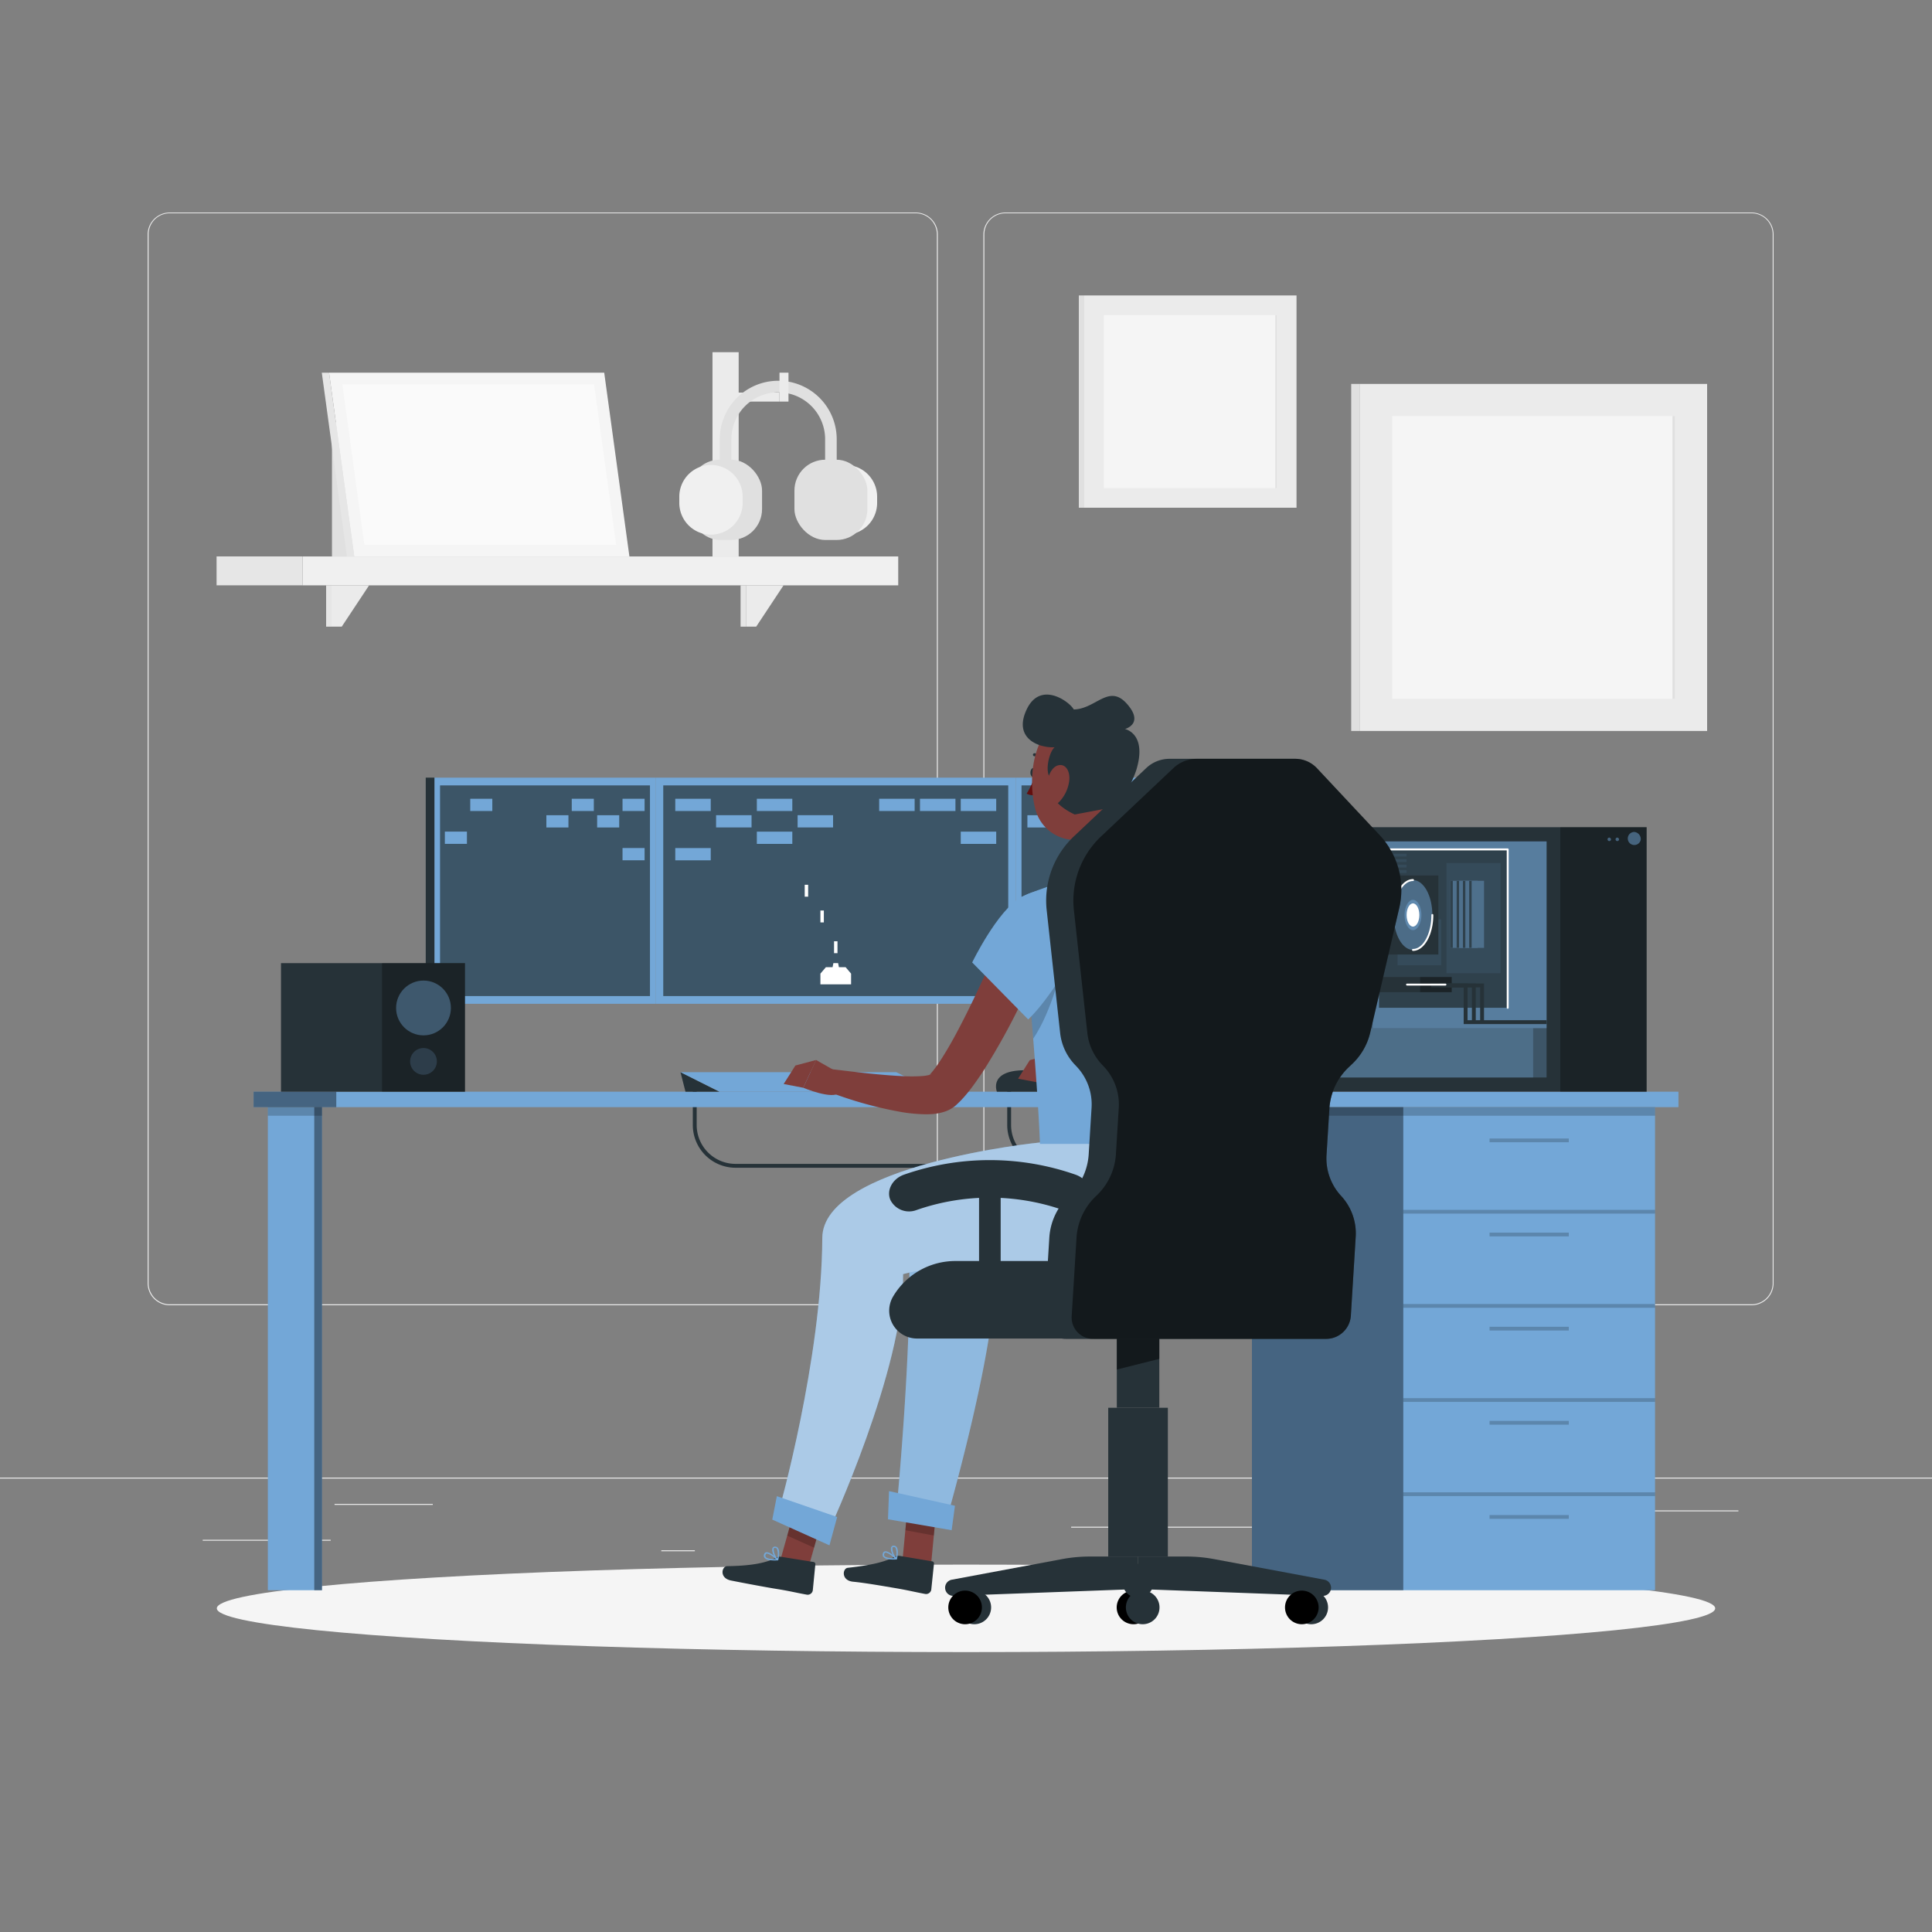 <svg xmlns="http://www.w3.org/2000/svg" viewBox="0 0 500 500"><rect x="0" y="0" width="500" height="500" fill="#808080" stroke="none"/><g id="freepik--background-complete--inject-12"><rect y="382.4" width="500" height="0.25" style="fill:#ebebeb"></rect><rect x="52.46" y="398.49" width="33.12" height="0.25" style="fill:#ebebeb"></rect><rect x="171.14" y="401.21" width="8.69" height="0.25" style="fill:#ebebeb"></rect><rect x="86.58" y="389.21" width="25.42" height="0.25" style="fill:#ebebeb"></rect><rect x="422" y="390.89" width="27.9" height="0.25" style="fill:#ebebeb"></rect><rect x="391.47" y="390.89" width="21.63" height="0.25" style="fill:#ebebeb"></rect><rect x="277.21" y="395.11" width="51.45" height="0.25" style="fill:#ebebeb"></rect><path d="M237,337.8H43.91a5.71,5.71,0,0,1-5.7-5.71V60.66A5.71,5.71,0,0,1,43.91,55H237a5.71,5.71,0,0,1,5.71,5.71V332.09A5.71,5.71,0,0,1,237,337.8ZM43.91,55.2a5.46,5.46,0,0,0-5.45,5.46V332.09a5.46,5.46,0,0,0,5.45,5.46H237a5.47,5.47,0,0,0,5.46-5.46V60.66A5.47,5.47,0,0,0,237,55.2Z" style="fill:#ebebeb"></path><path d="M453.31,337.8H260.21a5.72,5.72,0,0,1-5.71-5.71V60.66A5.72,5.72,0,0,1,260.21,55h193.1A5.71,5.71,0,0,1,459,60.66V332.09A5.71,5.71,0,0,1,453.31,337.8ZM260.21,55.2a5.47,5.47,0,0,0-5.46,5.46V332.09a5.47,5.47,0,0,0,5.46,5.46h193.1a5.47,5.47,0,0,0,5.46-5.46V60.66a5.47,5.47,0,0,0-5.46-5.46Z" style="fill:#ebebeb"></path><rect x="351.99" y="99.36" width="89.81" height="89.81" style="fill:#ebebeb"></rect><rect x="349.7" y="99.36" width="2.29" height="89.81" transform="translate(701.68 288.53) rotate(180)" style="fill:#e0e0e0"></rect><rect x="360.29" y="107.66" width="73.21" height="73.21" style="fill:#f5f5f5"></rect><rect x="432.83" y="107.66" width="0.67" height="73.21" style="fill:#e0e0e0"></rect><rect x="78.3" y="144" width="154.16" height="7.48" transform="translate(310.76 295.49) rotate(180)" style="fill:#f0f0f0"></rect><rect x="56.05" y="144" width="22.24" height="7.48" style="fill:#e6e6e6"></rect><polygon points="85.8 151.49 95.52 151.49 88.44 162.18 85.8 162.18 85.8 151.49" style="fill:#ebebeb"></polygon><rect x="84.4" y="151.49" width="1.4" height="10.69" style="fill:#e6e6e6"></rect><polygon points="193.06 151.49 202.78 151.49 195.7 162.18 193.06 162.18 193.06 151.49" style="fill:#ebebeb"></polygon><rect x="191.66" y="151.49" width="1.4" height="10.69" style="fill:#e6e6e6"></rect><rect x="85.91" y="109.26" width="12.5" height="34.74" style="fill:#e0e0e0"></rect><polygon points="91.68 144 162.89 144 156.37 96.45 85.16 96.45 91.68 144" style="fill:#f5f5f5"></polygon><polygon points="94.3 141 88.6 99.45 153.75 99.45 159.45 141 94.3 141" style="fill:#fafafa"></polygon><polygon points="91.68 144 89.79 144 83.28 96.45 85.16 96.45 91.68 144" style="fill:#e6e6e6"></polygon><rect x="184.39" y="91.15" width="6.78" height="52.85" style="fill:#ebebeb"></rect><rect x="187.78" y="101.6" width="13.94" height="2.33" style="fill:#ebebeb"></rect><rect x="178.34" y="118.96" width="18.88" height="20.78" rx="7.99" style="fill:#e0e0e0"></rect><path d="M184,138.37h0a8.22,8.22,0,0,1-8.2-8.19v-1.65a8.22,8.22,0,0,1,8.2-8.2h0a8.22,8.22,0,0,1,8.2,8.2v1.65A8.22,8.22,0,0,1,184,138.37Z" style="fill:#f0f0f0"></path><path d="M218.8,138.37h0a8.22,8.22,0,0,0,8.2-8.19v-1.65a8.22,8.22,0,0,0-8.2-8.2h0a8.22,8.22,0,0,0-8.19,8.2v1.65A8.21,8.21,0,0,0,218.8,138.37Z" style="fill:#f0f0f0"></path><rect x="205.6" y="118.96" width="18.88" height="20.78" rx="7.99" transform="translate(430.08 258.71) rotate(180)" style="fill:#e0e0e0"></rect><path d="M216.54,120.48h-3v-6.81a12.13,12.13,0,1,0-24.26,0v6.81h-3v-6.81a15.13,15.13,0,1,1,30.26,0Z" style="fill:#e0e0e0"></path><rect x="199.15" y="99.02" width="7.48" height="2.33" transform="translate(303.08 -102.7) rotate(90)" style="fill:#ebebeb"></rect><rect x="280.6" y="76.46" width="54.94" height="54.94" style="fill:#ebebeb"></rect><rect x="279.2" y="76.46" width="1.4" height="54.94" transform="translate(559.8 207.86) rotate(180)" style="fill:#e0e0e0"></rect><rect x="285.68" y="81.54" width="44.79" height="44.79" style="fill:#f5f5f5"></rect><rect x="330.05" y="81.54" width="0.41" height="44.79" style="fill:#e0e0e0"></rect></g><g id="freepik--Shadow--inject-12"><ellipse id="freepik--path--inject-12" cx="250" cy="416.24" rx="193.89" ry="11.32" style="fill:#f5f5f5"></ellipse></g><g id="freepik--Desk--inject-12"><path d="M335.94,284.08h-1V230.39a3.82,3.82,0,0,1,3.81-3.81v1a2.81,2.81,0,0,0-2.81,2.81Z" style="fill:#263238"></path><path d="M335,302.21H190.3a11.06,11.06,0,0,1-11-11v-10h1v10a10.06,10.06,0,0,0,10,10H335Z" style="fill:#263238"></path><path d="M271.67,302.21a11.06,11.06,0,0,1-11-11v-10h1v10a10.06,10.06,0,0,0,10,10Z" style="fill:#263238"></path><rect x="329.67" y="257.28" width="9.08" height="1" style="fill:#263238"></rect><rect x="329.67" y="253.03" width="9.08" height="1" style="fill:#263238"></rect><rect x="329.67" y="248.77" width="9.08" height="1" style="fill:#263238"></rect><rect x="65.63" y="282.53" width="368.75" height="4" style="fill:#73A7D7"></rect><rect x="69.32" y="286.53" width="14.01" height="125.02" style="fill:#73A7D7"></rect><rect x="81.33" y="286.53" width="2" height="125.02" style="opacity:0.4"></rect><rect x="69.32" y="286.53" width="14.01" height="2.22" style="opacity:0.2"></rect><rect x="65.63" y="282.53" width="21.4" height="4" style="opacity:0.4"></rect><rect x="324" y="286.53" width="104.32" height="125.02" style="fill:#73A7D7"></rect><rect x="363.17" y="386.21" width="65.15" height="0.97" style="opacity:0.2"></rect><rect x="363.17" y="361.84" width="65.15" height="0.97" style="opacity:0.2"></rect><rect x="363.17" y="337.48" width="65.15" height="0.97" style="opacity:0.2"></rect><rect x="363.17" y="313.11" width="65.15" height="0.97" style="opacity:0.2"></rect><rect x="385.5" y="367.73" width="20.5" height="0.97" style="opacity:0.2"></rect><rect x="385.5" y="343.37" width="20.5" height="0.97" style="opacity:0.2"></rect><rect x="385.5" y="392.1" width="20.5" height="0.97" style="opacity:0.2"></rect><rect x="385.5" y="319" width="20.5" height="0.97" style="opacity:0.2"></rect><rect x="385.5" y="294.64" width="20.5" height="0.97" style="opacity:0.2"></rect><rect x="324" y="286.53" width="39.17" height="125.02" style="opacity:0.4"></rect><rect x="324" y="286.53" width="104.32" height="2.22" style="opacity:0.2"></rect><rect x="337.58" y="214.08" width="88.56" height="68.44" style="fill:#263238"></rect><rect x="403.8" y="214.08" width="22.33" height="68.44" transform="translate(829.94 496.61) rotate(180)" style="opacity:0.3"></rect><rect x="341.14" y="217.76" width="59.11" height="48.33" style="fill:#73A7D7;opacity:0.4"></rect><rect x="355.25" y="217.76" width="45" height="48.33" style="fill:#73A7D7;opacity:0.4"></rect><rect x="356.89" y="219.83" width="33.31" height="40.98" style="fill:#263238;opacity:0.8"></rect><rect x="374.34" y="223.36" width="14.01" height="28.52" style="fill:#73A7D7;opacity:0.1"></rect><rect x="361.69" y="237.92" width="11.28" height="11.9" style="fill:#73A7D7;opacity:0.1"></rect><rect x="358.39" y="220.94" width="5.64" height="0.72" style="fill:#73A7D7;opacity:0.1"></rect><rect x="358.39" y="222.36" width="5.64" height="0.73" style="fill:#73A7D7;opacity:0.1"></rect><rect x="358.39" y="223.77" width="5.64" height="0.73" style="fill:#73A7D7;opacity:0.1"></rect><rect x="358.39" y="225.19" width="5.64" height="0.73" style="fill:#73A7D7;opacity:0.1"></rect><path d="M390.19,261.06a.26.26,0,0,1-.25-.25V220.08H356.88a.25.25,0,0,1,0-.5h33.31a.25.25,0,0,1,.25.25v41A.25.25,0,0,1,390.19,261.06Z" style="fill:#fff"></path><g style="opacity:0.4"><rect x="375.35" y="227.95" width="3.84" height="17.36" style="fill:#73A7D7"></rect><rect x="375.35" y="227.95" width="0.63" height="17.36" style="fill:#263238"></rect><rect x="376.98" y="227.95" width="3.84" height="17.36" style="fill:#73A7D7"></rect><rect x="376.98" y="227.95" width="0.63" height="17.36" style="fill:#263238"></rect><rect x="378.6" y="227.95" width="3.84" height="17.36" style="fill:#73A7D7"></rect><rect x="378.6" y="227.95" width="0.63" height="17.36" style="fill:#263238"></rect><rect x="380.23" y="227.95" width="3.84" height="17.36" style="fill:#73A7D7"></rect><rect x="380.23" y="227.95" width="0.63" height="17.36" style="fill:#263238"></rect></g><rect x="341.14" y="266.08" width="59.11" height="12.77" style="fill:#73A7D7;opacity:0.3"></rect><rect x="341.14" y="266.08" width="55.64" height="12.77" style="fill:#73A7D7;opacity:0.3"></rect><rect x="348.44" y="252.85" width="27.25" height="3.92" style="fill:#263238"></rect><rect x="348.44" y="226.57" width="23.81" height="20.46" style="fill:#263238"></rect><rect x="367.53" y="252.85" width="8.17" height="3.92" style="opacity:0.3"></rect><ellipse cx="365.68" cy="236.8" rx="5.01" ry="9.04" style="fill:#73A7D7;opacity:0.5"></ellipse><path d="M367.86,236.8c0,2.17-1,3.93-2.18,3.93s-2.18-1.76-2.18-3.93,1-3.93,2.18-3.93S367.86,234.63,367.86,236.8Z" style="fill:#73A7D7;opacity:0.5"></path><path d="M367.33,236.8c0,1.64-.74,3-1.65,3s-1.65-1.34-1.65-3,.74-3,1.65-3S367.33,235.15,367.33,236.8Z" style="fill:#fff"></path><path d="M365.68,246.09a.25.25,0,0,1,0-.5c2.62,0,4.76-3.94,4.76-8.79a.25.25,0,0,1,.5,0C370.94,241.92,368.58,246.09,365.68,246.09Z" style="fill:#fff"></path><path d="M360.66,237.05a.25.25,0,0,1-.25-.25c0-5.12,2.37-9.29,5.27-9.29a.25.25,0,1,1,0,.5c-2.63,0-4.77,3.94-4.77,8.79A.25.25,0,0,1,360.66,237.05Z" style="fill:#fff"></path><polygon points="400.25 265.03 378.8 265.03 378.8 255.53 370.36 255.53 370.36 254.53 379.8 254.53 379.8 264.03 400.25 264.03 400.25 265.03" style="fill:#263238"></polygon><polygon points="381.93 264.53 380.93 264.53 380.93 255.53 372.48 255.53 372.48 254.53 381.93 254.53 381.93 264.53" style="fill:#263238"></polygon><polygon points="384.06 264.53 383.06 264.53 383.06 255.53 374.61 255.53 374.61 254.53 384.06 254.53 384.06 264.53" style="fill:#263238"></polygon><path d="M424.62,217.31a1.69,1.69,0,1,1-1.66-2A1.85,1.85,0,0,1,424.62,217.31Z" style="fill:#73A7D7;opacity:0.5"></path><path d="M419,217.31a.45.45,0,1,1-.45-.54A.5.5,0,0,1,419,217.31Z" style="fill:#73A7D7;opacity:0.5"></path><path d="M416.92,217.31a.45.45,0,1,1-.45-.54A.5.5,0,0,1,416.92,217.31Z" style="fill:#73A7D7;opacity:0.5"></path><path d="M374.08,255.06h-9.94a.25.25,0,0,1-.25-.25.25.25,0,0,1,.25-.25h9.94a.25.25,0,0,1,.25.25A.25.25,0,0,1,374.08,255.06Z" style="fill:#fff"></path><rect x="169.65" y="201.26" width="93.28" height="58.52" style="fill:#73A7D7"></rect><rect x="189.03" y="185.88" width="54.52" height="89.28" transform="translate(446.81 14.23) rotate(90)" style="fill:#263238;opacity:0.7"></rect><rect x="112.43" y="201.26" width="57.22" height="58.52" style="fill:#73A7D7"></rect><rect x="110.18" y="201.26" width="2.25" height="58.52" transform="translate(222.61 461.03) rotate(180)" style="fill:#263238"></rect><rect x="113.78" y="203.35" width="54.52" height="54.33" transform="translate(371.56 89.48) rotate(90)" style="fill:#263238;opacity:0.7"></rect><rect x="262.93" y="201.26" width="67.33" height="58.52" style="fill:#73A7D7"></rect><rect x="269.34" y="198.29" width="54.52" height="64.45" transform="translate(527.11 -66.08) rotate(90)" style="fill:#263238;opacity:0.7"></rect><polygon points="218.85 250.31 217.11 250.31 216.9 249.25 215.68 249.25 215.47 250.31 213.74 250.31 212.32 251.97 212.32 254.75 220.26 254.75 220.26 251.97 218.85 250.31" style="fill:#fff"></polygon><rect x="215.85" y="243.6" width="0.89" height="3.08" style="fill:#fff"></rect><rect x="212.32" y="235.64" width="0.89" height="3.08" style="fill:#fff"></rect><rect x="208.26" y="228.98" width="0.89" height="3.08" style="fill:#fff"></rect><rect x="174.76" y="206.72" width="9.18" height="3.17" style="fill:#73A7D7"></rect><rect x="195.87" y="206.72" width="9.18" height="3.17" style="fill:#73A7D7"></rect><rect x="227.53" y="206.72" width="9.18" height="3.17" style="fill:#73A7D7"></rect><rect x="238.09" y="206.72" width="9.18" height="3.17" style="fill:#73A7D7"></rect><rect x="248.64" y="206.72" width="9.18" height="3.17" style="fill:#73A7D7"></rect><rect x="185.32" y="210.97" width="9.18" height="3.17" style="fill:#73A7D7"></rect><rect x="206.42" y="210.97" width="9.18" height="3.17" style="fill:#73A7D7"></rect><rect x="195.87" y="215.23" width="9.18" height="3.17" style="fill:#73A7D7"></rect><rect x="248.64" y="215.23" width="9.18" height="3.17" style="fill:#73A7D7"></rect><rect x="174.76" y="219.48" width="9.18" height="3.17" style="fill:#73A7D7"></rect><rect x="320.6" y="219.48" width="6.8" height="3.17" transform="translate(648.01 442.12) rotate(180)" style="fill:#73A7D7"></rect><rect x="304.97" y="219.48" width="6.8" height="3.17" transform="translate(616.74 442.12) rotate(180)" style="fill:#73A7D7"></rect><rect x="312.79" y="215.23" width="6.8" height="3.17" transform="translate(632.37 433.62) rotate(180)" style="fill:#73A7D7"></rect><rect x="304.97" y="210.97" width="6.8" height="3.17" transform="translate(616.74 425.12) rotate(180)" style="fill:#73A7D7"></rect><rect x="265.89" y="210.97" width="6.8" height="3.17" transform="translate(538.58 425.12) rotate(180)" style="fill:#73A7D7"></rect><rect x="320.6" y="206.72" width="6.8" height="3.17" transform="translate(648.01 416.61) rotate(180)" style="fill:#73A7D7"></rect><rect x="161.11" y="206.72" width="5.71" height="3.17" transform="translate(327.93 416.61) rotate(180)" style="fill:#73A7D7"></rect><rect x="147.97" y="206.72" width="5.71" height="3.17" transform="translate(301.65 416.61) rotate(180)" style="fill:#73A7D7"></rect><rect x="121.69" y="206.72" width="5.71" height="3.17" transform="translate(249.1 416.61) rotate(180)" style="fill:#73A7D7"></rect><rect x="154.54" y="210.97" width="5.71" height="3.17" transform="translate(314.79 425.12) rotate(180)" style="fill:#73A7D7"></rect><rect x="141.4" y="210.97" width="5.71" height="3.17" transform="translate(288.51 425.12) rotate(180)" style="fill:#73A7D7"></rect><rect x="115.12" y="215.23" width="5.71" height="3.17" transform="translate(235.96 433.62) rotate(180)" style="fill:#73A7D7"></rect><rect x="161.11" y="219.48" width="5.71" height="3.17" transform="translate(327.93 442.12) rotate(180)" style="fill:#73A7D7"></rect><rect x="72.72" y="249.26" width="47.61" height="33.27" style="fill:#263238"></rect><rect x="98.86" y="249.26" width="21.47" height="33.27" transform="translate(219.2 531.79) rotate(180)" style="opacity:0.3"></rect><circle cx="109.6" cy="260.86" r="7.09" style="fill:#73A7D7;opacity:0.4"></circle><path d="M113.06,274.69a3.46,3.46,0,1,1-3.46-3.46A3.46,3.46,0,0,1,113.06,274.69Z" style="fill:#73A7D7;opacity:0.2"></path><polygon points="177.4 282.53 176.11 277.48 186.2 282.53 177.4 282.53" style="fill:#263238"></polygon><polygon points="231.95 277.48 176.11 277.48 186.2 282.53 242.03 282.53 231.95 277.48" style="fill:#73A7D7"></polygon><path d="M258,282.53s-2.16-5.31,6.64-5.54a23.08,23.08,0,0,1,15,5.54Z" style="fill:#263238"></path></g><g id="freepik--Character--inject-12"><polygon points="240.85 406.05 233.56 403.87 235.26 386 242.55 388.18 240.85 406.05" style="fill:#7f3e3b"></polygon><path d="M232.81,402.66l8.42,1.41a.55.55,0,0,1,.48.6l-.7,6.74a1.36,1.36,0,0,1-1.54,1.11c-2.92-.54-4.3-.94-8-1.56-2.28-.38-7.49-1.31-10.66-1.61s-2.79-3.44-1.42-3.6c6.16-.69,9.66-1.53,12.05-2.84A2.15,2.15,0,0,1,232.81,402.66Z" style="fill:#263238"></path><polygon points="242.55 388.18 235.26 386.01 234.31 396.02 241.68 397.39 242.55 388.18" style="opacity:0.2"></polygon><path d="M284,295.68s-50.13,4.23-48.9,26c1.35,23.84-3.22,70.5-3.22,70.5l12.73,2.39S259,345,257.27,327.78c14.13,0,46.48,1.24,51.18-11.51a56.67,56.67,0,0,0,3.35-20.2Z" style="fill:#73A7D7"></path><path d="M284,295.68s-50.13,4.23-48.9,26c1.35,23.84-3.22,70.5-3.22,70.5l12.73,2.39S259,345,257.27,327.78c14.13,0,46.48,1.24,51.18-11.51a56.67,56.67,0,0,0,3.35-20.2Z" style="fill:#fff;opacity:0.2"></path><polygon points="246.29 396.01 229.81 393.19 230.08 385.9 247.14 389.69 246.29 396.01" style="fill:#73A7D7"></polygon><path d="M229.93,403.53a9.6,9.6,0,0,0,2,.06.16.16,0,0,0,.15-.11.19.19,0,0,0,0-.19c-.21-.21-2.1-2-3.07-1.8a.63.63,0,0,0-.49.42,1,1,0,0,0,.06,1A2.09,2.09,0,0,0,229.93,403.53Zm1.61-.27c-1.39,0-2.37-.16-2.66-.57a.63.63,0,0,1,0-.64.32.32,0,0,1,.23-.22C229.62,401.72,230.76,402.56,231.54,403.26Z" style="fill:#73A7D7"></path><path d="M231.94,403.59s.05,0,.08,0a.2.2,0,0,0,.12-.13c0-.09.55-2.22-.09-3.07a.85.85,0,0,0-.7-.37.67.67,0,0,0-.72.42c-.31.79.55,2.54,1.22,3.11A.13.13,0,0,0,231.94,403.59Zm-.52-3.21a.53.53,0,0,1,.35.22,3.92,3.92,0,0,1,.09,2.46,3.59,3.59,0,0,1-.9-2.49c0-.1.11-.21.37-.2Z" style="fill:#73A7D7"></path><polygon points="208.35 408.83 201.41 405.71 206.21 388.59 213.15 391.71 208.35 408.83" style="fill:#7f3e3b"></polygon><path d="M202.1,402.89l8.44,1.35a.55.55,0,0,1,.47.6l-.66,6.74a1.34,1.34,0,0,1-1.53,1.12c-2.92-.52-4.3-.92-8-1.51-2.28-.36-8.49-1.52-11.62-2.15s-2.43-3.7-1-3.72c6.19-.07,10.2-.85,12.58-2.18A2.09,2.09,0,0,1,202.1,402.89Z" style="fill:#263238"></path><polygon points="213.15 391.71 206.21 388.59 203.74 397.42 210.68 400.54 213.15 391.71" style="opacity:0.2"></polygon><path d="M269.08,295.68c-.33,0-56.2,5.75-56.27,24.7-.12,31.34-11.22,70.58-11.22,70.58l12.92,5.21s19.5-42,19.21-66.43c15.37-4.41,55.13,3,59.83-9.74,3.85-10.42,1.77-24.32,1.77-24.32Z" style="fill:#73A7D7"></path><path d="M269.08,295.68c-.33,0-56.2,5.75-56.27,24.7-.12,31.34-11.22,70.58-11.22,70.58l12.92,5.21s19.5-42,19.21-66.43c15.37-4.41,55.13,3,59.83-9.74,3.85-10.42,1.77-24.32,1.77-24.32Z" style="fill:#fff;opacity:0.4"></path><polygon points="214.66 399.93 199.86 393.27 201.05 387.21 216.66 392.6 214.66 399.93" style="fill:#73A7D7"></polygon><path d="M199.23,403.77a9.46,9.46,0,0,0,2,.05.18.18,0,0,0,.16-.12.17.17,0,0,0-.05-.18c-.21-.21-2.1-2-3.08-1.79a.67.67,0,0,0-.48.43,1,1,0,0,0,.06,1A2.09,2.09,0,0,0,199.23,403.77Zm1.6-.28c-1.38.05-2.36-.15-2.66-.55a.64.64,0,0,1,0-.65.3.3,0,0,1,.23-.21C198.9,402,200.05,402.8,200.83,403.49Z" style="fill:#73A7D7"></path><path d="M201.23,403.82h.09a.15.15,0,0,0,.11-.12c0-.09.54-2.23-.1-3.08a.87.87,0,0,0-.7-.36.68.68,0,0,0-.72.43c-.31.79.56,2.53,1.24,3.1A.2.2,0,0,0,201.23,403.82Zm-.54-3.21a.52.52,0,0,1,.36.21,4,4,0,0,1,.11,2.47,3.57,3.57,0,0,1-.92-2.49c0-.1.11-.21.37-.2Z" style="fill:#73A7D7"></path><path d="M289.77,205.44l-4.24,4.91-5.78,6.7a22.69,22.69,0,0,1,.88,2.64c1,3.58.58,7-4.56,9.21,0,0-4.44,5.8,6.12,4.19S294.34,226,294.34,226C289.66,222.67,289.4,211.6,289.77,205.44Z" style="fill:#7f3e3b"></path><path d="M301.82,232.78c1.47,3.16,2.68,6.2,3.89,9.36s2.28,6.32,3.27,9.56,1.85,6.56,2.54,10a52.18,52.18,0,0,1,1.12,10.87,22.37,22.37,0,0,1-.95,6.33,14.21,14.21,0,0,1-1.67,3.56,11.37,11.37,0,0,1-1.43,1.74l-.43.42c-.24.2-.5.42-.75.59a7.93,7.93,0,0,1-1.34.74,10.58,10.58,0,0,1-2.16.69,14,14,0,0,1-1.77.26,24.24,24.24,0,0,1-3.05,0,42.74,42.74,0,0,1-5.38-.6,101.91,101.91,0,0,1-19.41-5.56l1.45-5.51c6.35.76,12.83,1.57,18.94,1.85,1.52,0,3,.07,4.38,0a12.84,12.84,0,0,0,1.83-.23c.5-.09.93-.27.78-.26a1.15,1.15,0,0,0-.28.14,1.7,1.7,0,0,0-.28.21v0s.05-.08.09-.17a4.66,4.66,0,0,0,.3-.89,14,14,0,0,0,.27-3.34,44.23,44.23,0,0,0-1.27-8.49c-.68-3-1.56-5.92-2.52-8.89s-2-5.94-3.14-8.9-2.34-5.93-3.52-8.72Z" style="fill:#7f3e3b"></path><path d="M293.51,228.65c-6.11,3.44-12.61,16.86-12.61,16.86l14.5,14.75c5.35-5.06,13.15-17.58,14-22.59C310.77,230,303.26,223.17,293.51,228.65Z" style="fill:#73A7D7"></path><path d="M278.51,276.73,271.88,273l-3.33,7.18s7.75,3.23,9.38,1.21Z" style="fill:#7f3e3b"></path><polygon points="266.51 274.36 263.48 279.16 268.55 280.13 271.88 272.95 266.51 274.36" style="fill:#7f3e3b"></polygon><path d="M308.67,228.84c-.75-2-4.25-4-6.4-4l-1.42,0c-2.48,0-5.57.2-8.57.55a152.7,152.7,0,0,0-17,2.86c-2.58.68-5.07,1.54-7.05,2.28-2.52,1-4,1.67-4,1.67s4.2,44.43,4.91,63.84H311.8c1.47-8.34.51-23.6.63-38.66C312.5,248.34,311.76,237.07,308.67,228.84Z" style="fill:#73A7D7"></path><path d="M266.4,256.93c.32,3.83.65,7.85,1,11.87,5-7.3,7.77-19.88,7.77-19.88Z" style="opacity:0.2"></path><path d="M272.6,240.92c-1.27,3.19-2.6,6.24-4,9.33s-2.8,6.13-4.28,9.17a176,176,0,0,1-10,18c-1,1.48-2,2.95-3.12,4.42-.56.74-1.18,1.47-1.84,2.22-.36.38-.65.73-1.07,1.12l-.6.58-.34.32a8.49,8.49,0,0,1-3.28,1.74,14.45,14.45,0,0,1-1.94.41,20.14,20.14,0,0,1-3.22.13,41.58,41.58,0,0,1-5.54-.55,101.66,101.66,0,0,1-19.82-5.62l1.46-5.52c6.47.78,13.08,1.61,19.3,1.87a42.25,42.25,0,0,0,4.4-.06,11.07,11.07,0,0,0,1.75-.28A2.29,2.29,0,0,0,241,278c.06,0,0-.07-.27.1a1.32,1.32,0,0,0-.27.2s.07-.09.1-.12l.28-.31c.18-.18.4-.48.61-.72.41-.52.83-1.08,1.25-1.69.83-1.19,1.64-2.51,2.44-3.85,1.6-2.68,3.09-5.53,4.55-8.41s2.86-5.82,4.24-8.78c2.75-5.9,5.44-11.95,8-17.9Z" style="fill:#7f3e3b"></path><path d="M264.21,232.23c-6.11,3.44-12.61,16.85-12.61,16.85l14.5,14.75c5.34-5.05,13.15-17.58,14-22.59C281.47,233.55,274,226.75,264.21,232.23Z" style="fill:#73A7D7"></path><path d="M217.85,278.11l-6.64-3.78-3.33,7.18s7.75,3.24,9.39,1.22Z" style="fill:#7f3e3b"></path><polygon points="205.85 275.75 202.81 280.54 207.88 281.51 211.21 274.33 205.85 275.75" style="fill:#7f3e3b"></polygon><path d="M268.24,199.9c0,.66-.33,1.22-.77,1.24s-.79-.5-.8-1.16.34-1.22.77-1.24S268.23,199.24,268.24,199.9Z" style="fill:#263238"></path><path d="M270.45,197.44a.38.38,0,0,1-.32-.18,3.25,3.25,0,0,0-2.42-1.54.4.4,0,0,1-.38-.4.39.39,0,0,1,.4-.38h0a4,4,0,0,1,3.06,1.9.4.4,0,0,1-.12.54A.43.43,0,0,1,270.45,197.44Z" style="fill:#263238"></path><path d="M268,200.27a21.19,21.19,0,0,1-2.3,5.12,3.2,3.2,0,0,0,2.72.2Z" style="fill:#630f0f"></path><path d="M290.37,196.57c-.39,8.16-.21,13-4.26,17.32a10.63,10.63,0,0,1-18.22-4.71c-1.84-7.23-.88-19.36,7-23A10.74,10.74,0,0,1,290.37,196.57Z" style="fill:#7f3e3b"></path><path d="M272,201.5c-1.78-1.5-.5-6.94.94-8.11-4,.22-10.81-2.22-7.24-9.78s11.13-2,12.19,0c5.72-.11,9.05-6.72,13.72-1.5s-.48,6.56-.48,6.56,5.84,1.1,2.94,10.62a30,30,0,0,1-5.3,9.5l-10.62,2S269.76,207.28,272,201.5Z" style="fill:#263238"></path><path d="M276.69,202.26a9.58,9.58,0,0,1-2.64,5.34c-1.81,1.73-3.35,0-3.37-2.63,0-2.38.89-6.15,3-6.85S277.08,199.67,276.69,202.26Z" style="fill:#7f3e3b"></path><path d="M247.25,326.35h60.9v20.06H237.33a7.2,7.2,0,0,1-6.2-10.87h0A18.72,18.72,0,0,1,247.25,326.35Z" style="fill:#263238"></path><path d="M275.16,313.17a57.65,57.65,0,0,0-38,0,5.4,5.4,0,0,1-6.69-2.55h0c-1.14-2.41.39-5.53,3.49-6.62a67.27,67.27,0,0,1,44.38,0c3.1,1.08,4.63,4.21,3.49,6.62h0A5.41,5.41,0,0,1,275.16,313.17Z" style="fill:#263238"></path><rect x="253.38" y="305.89" width="5.59" height="23.85" style="fill:#263238"></rect><path d="M357.22,216.35,340.8,198.79a7.75,7.75,0,0,0-5.68-2.41H302.63a8.76,8.76,0,0,0-6,2.41l-18.6,17.56a22.83,22.83,0,0,0-7.17,19l3.5,31.94a14.15,14.15,0,0,0,3.71,8.14l.65.69a14.25,14.25,0,0,1,3.77,10.69l-.74,12a16.14,16.14,0,0,1-5.09,10.69,16.19,16.19,0,0,0-5.09,10.7l-1.25,20.3a5.53,5.53,0,0,0,5.58,6h67.38a6.41,6.41,0,0,0,6.32-6l1.25-20.3a14.28,14.28,0,0,0-3.77-10.7h0a14.28,14.28,0,0,1-3.77-10.69l.74-12a16.16,16.16,0,0,1,5.09-10.69l.73-.69a16.33,16.33,0,0,0,4.72-8.14l7.44-31.94A20.67,20.67,0,0,0,357.22,216.35Z" style="fill:#263238"></path><path d="M349.17,276.07l.73-.69a16.33,16.33,0,0,0,4.72-8.14l7.44-31.94a20.67,20.67,0,0,0-4.84-19L340.8,198.79a7.75,7.75,0,0,0-5.68-2.41H309.67a8.78,8.78,0,0,0-6,2.41l-18.59,17.56a22.84,22.84,0,0,0-7.18,19l3.5,31.94a14.15,14.15,0,0,0,3.71,8.14l.65.69a14.25,14.25,0,0,1,3.77,10.69l-.74,12a16.14,16.14,0,0,1-5.09,10.69h0a16.19,16.19,0,0,0-5.09,10.7l-1.25,20.3a5.53,5.53,0,0,0,5.59,6h60.33a6.41,6.41,0,0,0,6.32-6l1.25-20.3a14.28,14.28,0,0,0-3.77-10.7h0a14.28,14.28,0,0,1-3.77-10.69l.74-12A16.16,16.16,0,0,1,349.17,276.07Z" style="opacity:0.5"></path><rect x="286.81" y="364.33" width="15.43" height="38.51" style="fill:#263238"></rect><rect x="289.03" y="346.41" width="11" height="17.91" style="fill:#263238"></rect><polygon points="300.03 346.41 289.03 346.41 289.03 354.44 300.03 351.67 300.03 346.41" style="opacity:0.5"></polygon><path d="M294.53,411.24v-8.41H282.07a39.72,39.72,0,0,0-7.29.68l-28.48,5.32a2.11,2.11,0,0,0,.47,4.18Z" style="fill:#263238"></path><path d="M256.5,416a4.35,4.35,0,1,1-4.34-4.35A4.34,4.34,0,0,1,256.5,416Z" style="fill:#263238"></path><path d="M254.12,416a4.35,4.35,0,1,1-4.35-4.35A4.35,4.35,0,0,1,254.12,416Z"></path><path d="M294.53,411.24v-8.41H307a39.56,39.56,0,0,1,7.29.68l28.48,5.32a2.11,2.11,0,0,1-.47,4.18Z" style="fill:#263238"></path><path d="M335,416a4.35,4.35,0,1,0,4.34-4.35A4.34,4.34,0,0,0,335,416Z" style="fill:#263238"></path><path d="M332.56,416a4.35,4.35,0,1,0,4.35-4.35A4.35,4.35,0,0,0,332.56,416Z"></path><path d="M289,416a4.35,4.35,0,1,0,4.35-4.35A4.35,4.35,0,0,0,289,416Z"></path><path d="M291.38,416a4.35,4.35,0,1,0,4.34-4.35A4.34,4.34,0,0,0,291.38,416Z" style="fill:#263238"></path><path d="M294.53,413.51h0a4,4,0,0,1-4-4v-.81a4,4,0,0,1,4-4h0a4,4,0,0,1,4,4v.81A4,4,0,0,1,294.53,413.51Z" style="fill:#263238"></path></g></svg>
